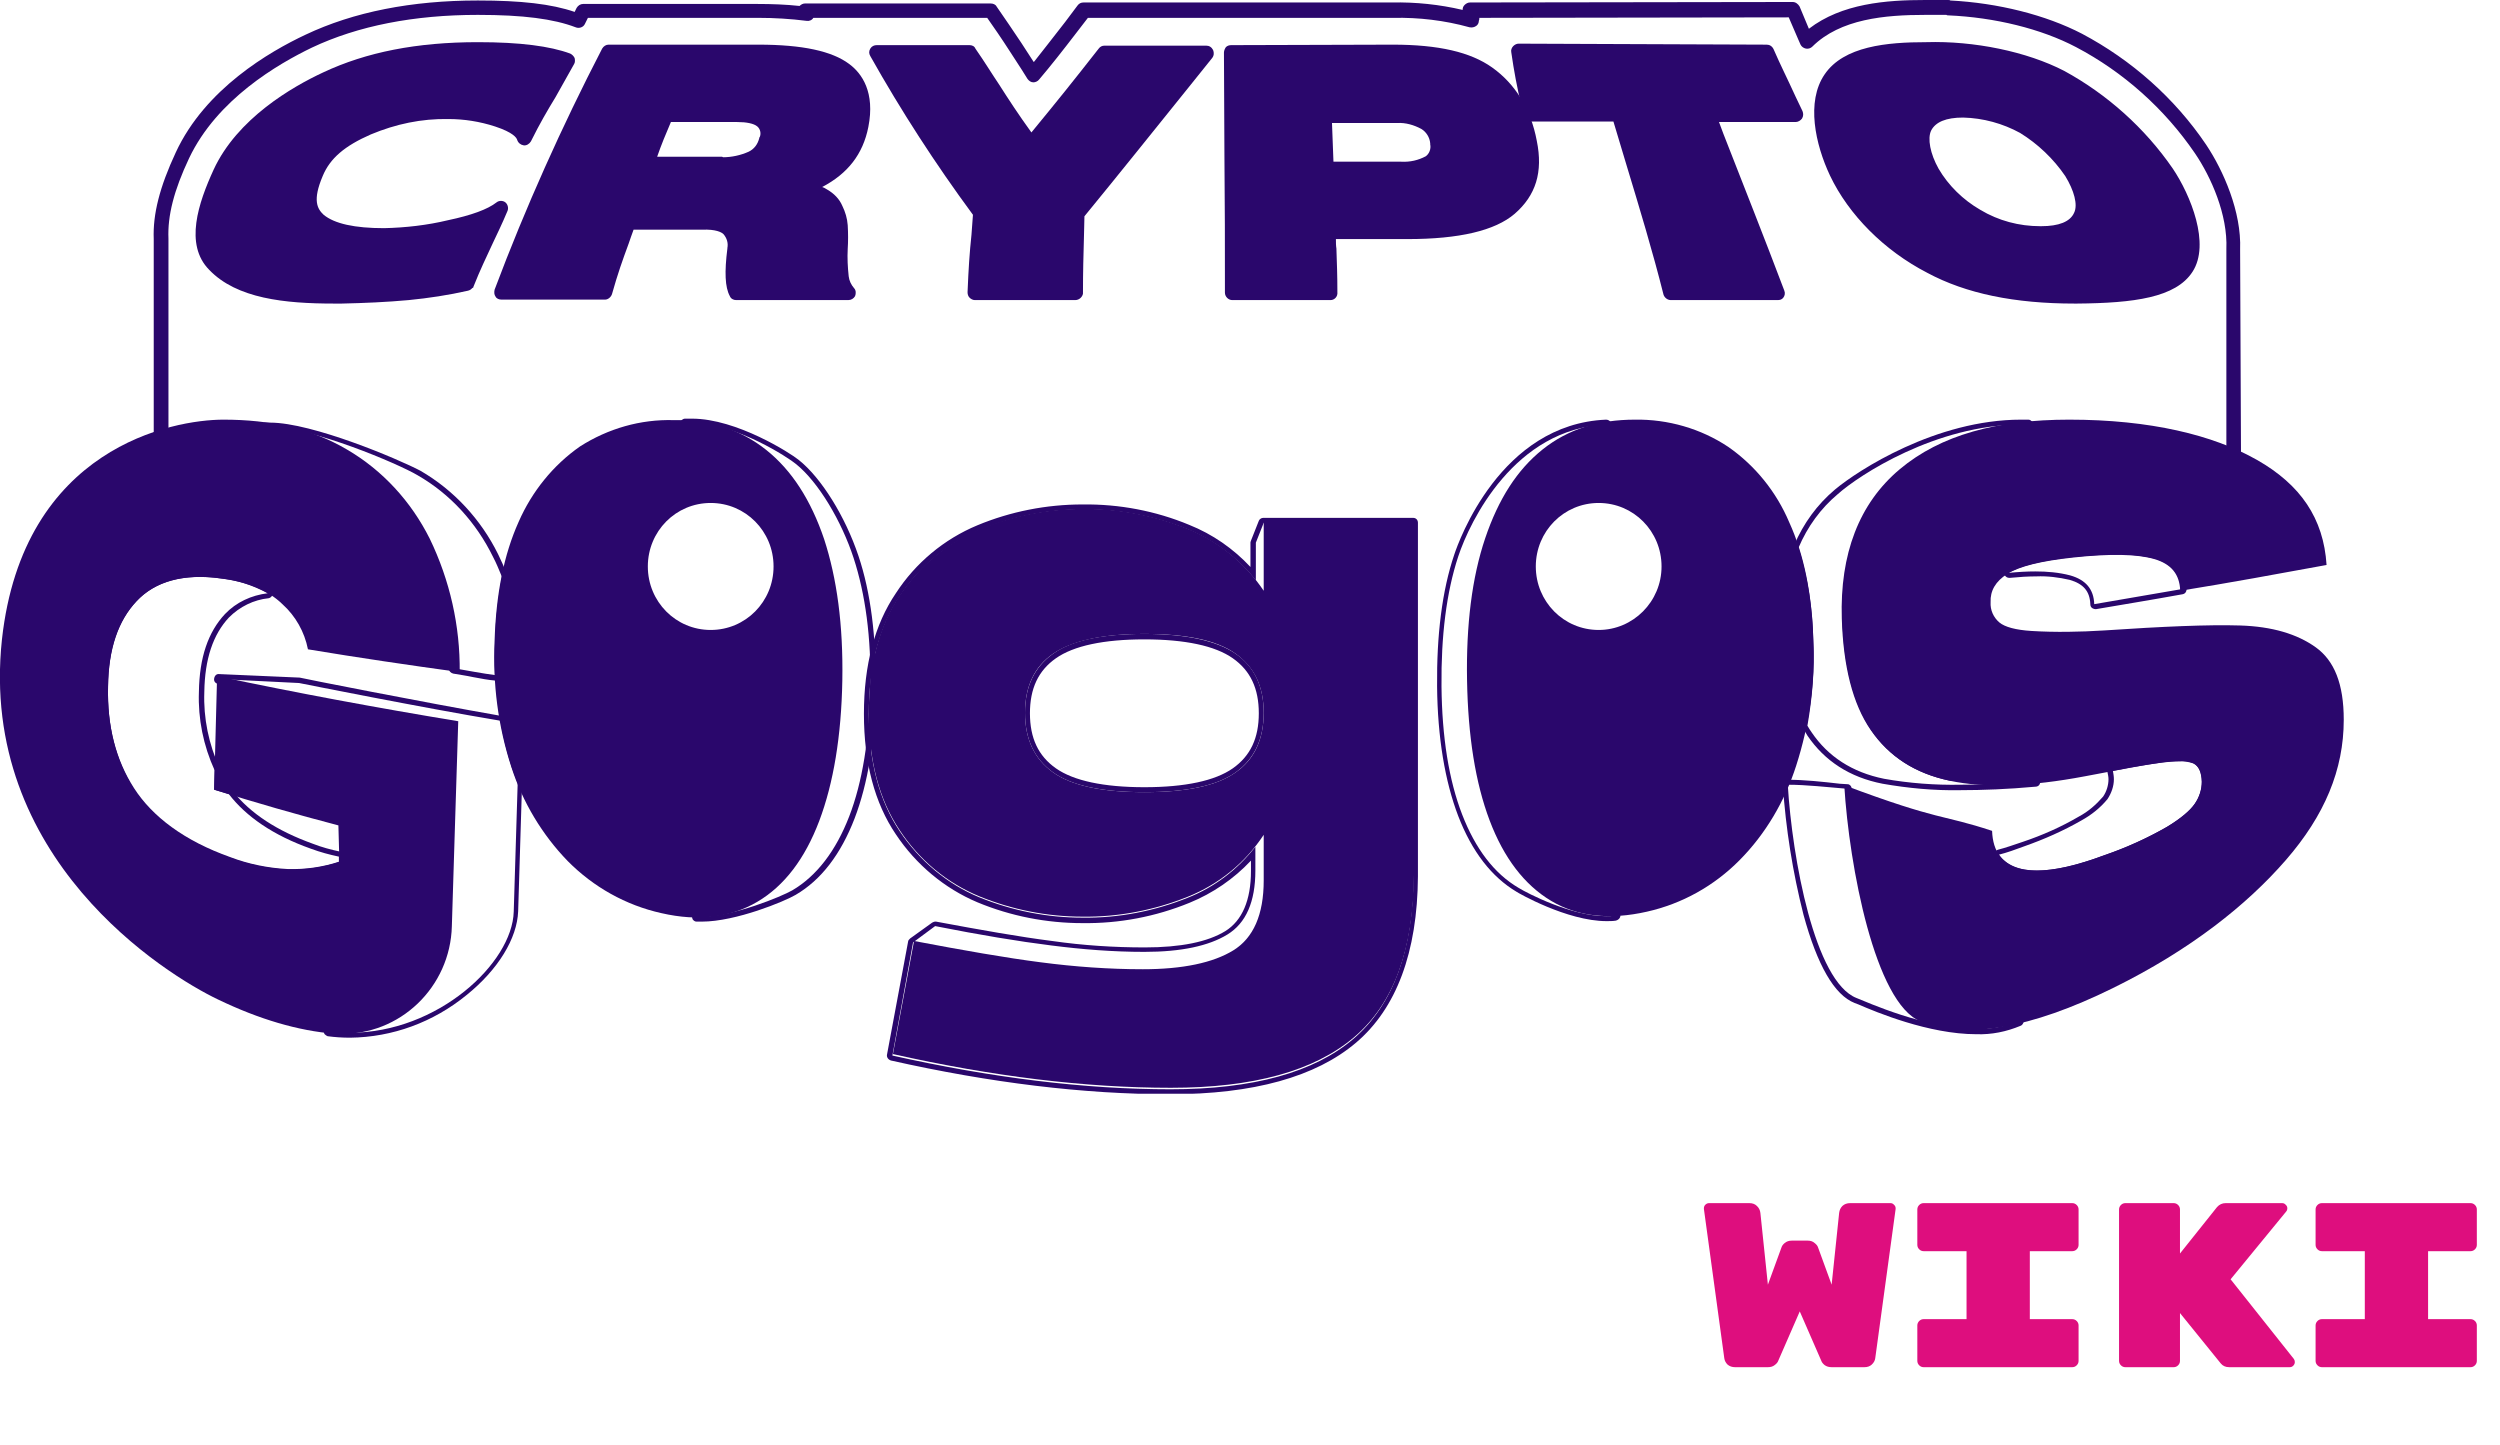 <svg width="128" height="74" viewBox="0 0 128 74" fill="none" xmlns="http://www.w3.org/2000/svg">
<g clip-path="url(#clip0)">
<path d="M114.744 24.356H113.99V12.749C114.065 10.997 113.21 9.067 112.381 7.848C110.821 5.562 108.709 3.683 106.295 2.413C104.51 1.473 102.121 0.889 99.757 0.787C99.732 0.787 99.681 0.787 99.656 0.762H98.575C96.513 0.762 94.225 0.965 92.791 2.387C92.716 2.463 92.59 2.514 92.464 2.489C92.339 2.463 92.238 2.387 92.188 2.286C92.163 2.21 92.112 2.133 92.087 2.057L91.584 0.889L75.742 0.914C75.742 0.965 75.742 1.016 75.717 1.067C75.717 1.168 75.666 1.27 75.591 1.321C75.49 1.397 75.365 1.422 75.239 1.397C73.956 1.041 72.649 0.889 71.341 0.914H71.291H55.7L55.172 1.6C54.392 2.616 53.814 3.352 53.21 4.063C53.135 4.165 53.009 4.216 52.909 4.216C52.783 4.216 52.682 4.14 52.607 4.038L52.305 3.556C51.903 2.946 51.526 2.337 51.073 1.676L50.545 0.914H41.643C41.568 1.041 41.417 1.092 41.291 1.067C40.486 0.965 39.656 0.914 38.827 0.914H30.101L29.95 1.219C29.874 1.397 29.648 1.473 29.472 1.397C28.34 0.965 26.781 0.762 24.468 0.762C21.199 0.762 18.332 1.321 15.968 2.438C14.233 3.276 11.115 5.079 9.681 8.102C8.902 9.752 8.575 11.048 8.625 12.216V23.416H7.871V12.241C7.821 10.971 8.173 9.575 9.003 7.797C10.511 4.546 13.806 2.641 15.641 1.778C18.106 0.61 21.073 0.025 24.468 0.025C26.681 0.025 28.24 0.203 29.422 0.61L29.522 0.406C29.598 0.279 29.723 0.203 29.849 0.203H38.801C39.505 0.203 40.235 0.229 40.939 0.305C41.014 0.229 41.115 0.178 41.215 0.178H50.721C50.847 0.178 50.972 0.229 51.023 0.33L51.651 1.244C52.104 1.905 52.506 2.514 52.909 3.149L52.934 3.175C53.412 2.565 53.914 1.93 54.543 1.117L55.172 0.279C55.247 0.178 55.348 0.127 55.474 0.127H71.266C72.473 0.102 73.705 0.229 74.887 0.508C74.887 0.406 74.912 0.33 74.987 0.254C75.063 0.178 75.163 0.127 75.264 0.127L91.785 0.102C91.936 0.102 92.062 0.203 92.138 0.33L92.615 1.473C94.3 0.178 96.563 0 98.575 0H99.732C99.782 0 99.832 0 99.858 0.025C102.297 0.152 104.736 0.762 106.597 1.727C109.137 3.073 111.35 5.029 112.959 7.416C113.839 8.737 114.769 10.844 114.694 12.775L114.744 24.356Z" fill="#2A076C"/>
<path d="M23.864 14.527C22.883 14.755 21.877 14.908 20.872 14.984C19.639 15.111 18.483 15.162 17.502 15.162C15.415 15.187 12.473 15.111 10.964 13.562C10.008 12.597 10.31 10.946 11.265 8.863C12.271 6.705 14.535 5.079 16.697 4.063C19.111 2.921 21.827 2.54 24.468 2.54C26.555 2.54 28.064 2.717 29.044 3.098C28.265 4.521 27.661 5.435 26.806 7.06C26.706 6.705 26.253 6.375 25.423 6.095C24.618 5.816 23.763 5.689 22.908 5.689C21.5 5.663 20.092 5.943 18.809 6.502C17.577 7.035 16.622 7.721 16.119 8.838C15.616 9.956 15.666 10.743 16.295 11.251C16.924 11.759 18.03 12.013 19.614 12.013C20.746 11.987 21.877 11.86 22.984 11.606C24.241 11.352 25.121 11.022 25.624 10.616C24.92 12.241 24.493 12.978 23.864 14.527Z" fill="#1E063B"/>
<path d="M17.099 15.543C14.585 15.543 12.12 15.289 10.712 13.816C9.43 12.521 10.159 10.387 10.938 8.686C12.146 6.07 14.962 4.444 16.546 3.708C18.759 2.667 21.349 2.159 24.467 2.159C26.63 2.159 28.164 2.362 29.195 2.743C29.296 2.794 29.371 2.87 29.421 2.971C29.446 3.073 29.446 3.2 29.396 3.276C29.044 3.911 28.742 4.444 28.441 4.978C28.038 5.638 27.636 6.324 27.183 7.238C27.108 7.365 26.957 7.467 26.806 7.441C26.655 7.416 26.529 7.314 26.479 7.162C26.454 7.06 26.278 6.781 25.348 6.476C24.568 6.222 23.763 6.095 22.959 6.095C21.576 6.07 20.268 6.349 18.985 6.883C17.653 7.467 16.898 8.102 16.521 9.016C15.993 10.26 16.244 10.692 16.571 10.997C17.125 11.454 18.156 11.682 19.664 11.682C20.771 11.657 21.877 11.53 22.933 11.276C24.14 11.022 24.97 10.717 25.423 10.362C25.549 10.26 25.75 10.26 25.876 10.362C26.001 10.463 26.052 10.667 25.976 10.819C25.7 11.479 25.448 11.987 25.222 12.47C24.895 13.181 24.593 13.79 24.241 14.679C24.241 14.705 24.216 14.73 24.216 14.755L24.191 14.73C24.14 14.806 24.065 14.857 23.965 14.883C22.959 15.111 21.953 15.264 20.922 15.365C19.815 15.467 18.659 15.517 17.502 15.543C17.376 15.543 17.225 15.543 17.099 15.543ZM24.467 2.921C21.45 2.921 18.96 3.403 16.873 4.419C15.389 5.105 12.724 6.629 11.617 9.016C10.612 11.175 10.511 12.546 11.24 13.283C12.724 14.806 15.968 14.781 17.502 14.781C18.633 14.781 19.74 14.705 20.846 14.603C21.777 14.527 22.682 14.4 23.587 14.197C23.914 13.359 24.216 12.749 24.518 12.114C24.618 11.911 24.719 11.708 24.82 11.505C24.342 11.682 23.763 11.86 23.059 12.013C21.928 12.267 20.771 12.394 19.614 12.419C17.904 12.419 16.747 12.14 16.043 11.581C15.062 10.768 15.415 9.549 15.767 8.736C16.244 7.644 17.125 6.857 18.633 6.197C19.991 5.613 21.425 5.333 22.883 5.359C23.763 5.359 24.669 5.511 25.498 5.79C26.026 5.968 26.429 6.171 26.706 6.4C27.058 5.74 27.384 5.181 27.711 4.648C27.963 4.216 28.189 3.809 28.441 3.378C27.586 3.048 26.253 2.921 24.467 2.921Z" fill="#2A076C"/>
<path d="M43.076 14.171C43.127 14.476 43.252 14.73 43.428 14.984H37.695C37.494 14.578 37.469 13.841 37.62 12.775C37.695 12.394 37.594 12.013 37.343 11.733C37.091 11.505 36.639 11.378 35.985 11.378H32.188C31.66 12.851 31.383 13.537 30.981 14.984H25.675C27.259 10.768 29.095 6.654 31.157 2.667H38.827C40.964 2.667 42.422 2.946 43.252 3.581C44.082 4.216 44.334 5.156 44.082 6.4C43.78 7.924 42.875 8.94 41.065 9.549C41.065 9.575 41.065 9.6 41.039 9.625C41.417 9.676 41.794 9.803 42.146 9.981C42.422 10.133 42.624 10.362 42.749 10.641C42.875 10.921 42.951 11.2 42.976 11.505C43.001 11.886 43.001 12.292 42.976 12.698C43.001 13.206 43.001 13.689 43.076 14.171ZM36.941 8.432C37.469 8.457 37.997 8.356 38.474 8.127C38.852 7.949 39.128 7.594 39.254 7.187C39.38 6.857 39.304 6.451 39.028 6.222C38.751 5.994 38.324 5.892 37.745 5.892H34.099C33.722 6.73 33.395 7.568 33.118 8.432H36.941Z" fill="#1E063B"/>
<path d="M43.428 15.365H37.695C37.544 15.365 37.418 15.289 37.368 15.162C37.117 14.705 37.091 13.918 37.242 12.724V12.698C37.292 12.444 37.217 12.191 37.041 11.987C36.94 11.886 36.639 11.733 35.96 11.759H32.439C32.339 12.013 32.263 12.267 32.188 12.47C31.861 13.359 31.634 13.994 31.333 15.06C31.282 15.213 31.131 15.34 30.981 15.34H25.675C25.549 15.34 25.423 15.289 25.373 15.187C25.297 15.086 25.297 14.959 25.323 14.832C26.907 10.616 28.768 6.476 30.83 2.489C30.905 2.362 31.031 2.286 31.157 2.286H38.826C41.09 2.286 42.598 2.616 43.479 3.276C44.132 3.759 44.811 4.724 44.459 6.502C44.183 7.898 43.403 8.889 42.096 9.575C42.171 9.6 42.272 9.651 42.347 9.702C42.699 9.905 42.976 10.184 43.127 10.54C43.277 10.845 43.378 11.175 43.403 11.53C43.428 11.937 43.428 12.368 43.403 12.749C43.378 13.206 43.403 13.689 43.453 14.146C43.479 14.375 43.579 14.578 43.73 14.756C43.831 14.857 43.831 15.035 43.78 15.162C43.705 15.289 43.579 15.365 43.428 15.365ZM37.971 14.603H42.8C42.749 14.476 42.724 14.375 42.699 14.248C42.624 13.74 42.624 13.232 42.649 12.724C42.674 12.343 42.674 11.962 42.649 11.581C42.624 11.352 42.573 11.098 42.447 10.87C42.347 10.641 42.196 10.489 41.995 10.362C41.693 10.21 41.366 10.108 41.014 10.057C40.889 10.032 40.788 9.981 40.738 9.854C40.687 9.752 40.687 9.651 40.712 9.549C40.738 9.397 40.838 9.27 40.964 9.219C42.598 8.66 43.428 7.771 43.73 6.349C43.956 5.232 43.73 4.419 43.051 3.911C42.322 3.352 40.914 3.073 38.852 3.073H31.408C29.472 6.806 27.737 10.692 26.228 14.629H30.704C30.981 13.689 31.207 13.054 31.484 12.241C31.584 11.962 31.71 11.632 31.836 11.276C31.886 11.124 32.037 11.022 32.188 11.022H35.985H36.01C36.764 11.022 37.267 11.175 37.594 11.479C37.946 11.86 38.097 12.368 37.997 12.876C37.871 13.79 37.896 14.324 37.971 14.603ZM37.066 8.813C37.016 8.813 36.966 8.813 36.915 8.813H36.89H33.118C32.992 8.813 32.892 8.762 32.816 8.66C32.741 8.559 32.716 8.432 32.766 8.33C33.043 7.441 33.37 6.578 33.772 5.74C33.822 5.613 33.973 5.511 34.124 5.511H37.77C38.449 5.511 38.952 5.638 39.279 5.918C39.681 6.273 39.807 6.806 39.631 7.289C39.48 7.797 39.153 8.229 38.675 8.457C38.148 8.686 37.619 8.813 37.066 8.813ZM37.016 8.051C37.468 8.051 37.921 7.949 38.324 7.771C38.6 7.644 38.801 7.391 38.877 7.06C38.877 7.035 38.877 7.035 38.902 7.01C38.977 6.832 38.927 6.603 38.776 6.476C38.6 6.324 38.223 6.248 37.745 6.248H34.35C34.099 6.832 33.847 7.441 33.646 8.025H36.966C36.991 8.025 37.016 8.051 37.016 8.051Z" fill="#2A076C"/>
<path d="M52.833 7.34C54.367 5.46 55.146 4.521 56.554 2.692C58.591 2.692 59.648 2.692 61.76 2.692C59.547 5.435 57.359 8.178 55.121 10.895C55.071 12.546 55.046 13.359 55.021 14.984H49.891C49.966 13.359 50.041 12.546 50.167 10.895C48.231 8.279 46.446 5.537 44.861 2.692H49.614C50.821 4.47 51.349 5.46 52.732 7.34H52.833Z" fill="#1E063B"/>
<path d="M55.046 15.365H49.916C49.815 15.365 49.715 15.314 49.639 15.238C49.564 15.162 49.539 15.06 49.539 14.959C49.589 13.74 49.639 12.978 49.74 12.013C49.765 11.708 49.79 11.378 49.815 10.997C47.904 8.406 46.144 5.689 44.559 2.87C44.484 2.743 44.484 2.616 44.559 2.489C44.635 2.362 44.761 2.311 44.886 2.311H49.639C49.765 2.311 49.891 2.362 49.941 2.489C50.419 3.175 50.771 3.759 51.148 4.318C51.651 5.105 52.129 5.841 52.808 6.781C54.166 5.13 54.92 4.191 56.253 2.489C56.328 2.387 56.429 2.337 56.554 2.337H61.76C61.911 2.337 62.036 2.413 62.112 2.565C62.162 2.692 62.162 2.844 62.062 2.971L60.88 4.444C59.119 6.629 57.334 8.864 55.523 11.073C55.523 11.454 55.498 11.81 55.498 12.14C55.473 13.105 55.448 13.841 55.448 15.035C55.423 15.187 55.272 15.365 55.046 15.365ZM50.318 14.603H54.669C54.669 13.613 54.694 12.927 54.719 12.063C54.719 11.708 54.744 11.327 54.744 10.87C54.744 10.794 54.769 10.692 54.844 10.641C56.68 8.432 58.516 6.146 60.276 3.937L60.955 3.073H56.73C55.373 4.8 54.618 5.74 53.109 7.568C53.034 7.67 52.908 7.721 52.808 7.695H52.732C52.632 7.695 52.506 7.644 52.456 7.543C51.601 6.4 51.072 5.562 50.519 4.698C50.192 4.191 49.865 3.683 49.438 3.073H45.54C47.049 5.689 48.709 8.254 50.519 10.667C50.57 10.743 50.595 10.845 50.595 10.921C50.57 11.352 50.544 11.733 50.494 12.089C50.419 12.927 50.368 13.613 50.318 14.603Z" fill="#2A076C"/>
<path d="M68.122 14.984H63.093C63.093 10.895 63.068 6.806 63.042 2.692L71.316 2.667C73.554 2.667 75.113 2.997 76.194 3.759C77.275 4.521 78.03 5.74 78.332 7.289C78.633 8.838 78.256 9.854 77.326 10.667C76.395 11.479 74.61 11.886 72.07 11.886H68.047C68.097 13.156 68.122 13.816 68.122 14.984ZM67.896 8.66H71.743C72.246 8.686 72.749 8.584 73.177 8.33C73.504 8.102 73.68 7.695 73.604 7.314C73.554 6.883 73.328 6.502 72.975 6.273C72.548 6.019 72.045 5.892 71.517 5.918H67.795C67.846 7.035 67.871 7.594 67.896 8.66Z" fill="#1E063B"/>
<path d="M68.122 15.365H63.093C62.892 15.365 62.716 15.187 62.716 14.984C62.716 12.673 62.716 10.362 62.691 8.025C62.691 6.248 62.666 4.47 62.666 2.692C62.666 2.591 62.716 2.489 62.766 2.413C62.842 2.337 62.942 2.311 63.043 2.311L71.316 2.286C73.655 2.286 75.289 2.667 76.396 3.454C77.578 4.292 78.382 5.587 78.684 7.213C79.011 8.813 78.634 10.006 77.552 10.946C76.546 11.81 74.711 12.241 72.07 12.241H72.045H68.399C68.399 12.419 68.399 12.572 68.424 12.724C68.449 13.486 68.474 14.07 68.474 14.959C68.5 15.187 68.323 15.365 68.122 15.365ZM63.47 14.603H67.745C67.745 13.943 67.72 13.41 67.695 12.775C67.695 12.521 67.67 12.216 67.67 11.911C67.67 11.81 67.695 11.708 67.77 11.632C67.846 11.556 67.946 11.505 68.047 11.505H72.07H72.096C74.51 11.505 76.245 11.124 77.075 10.387C77.955 9.625 78.231 8.711 77.955 7.391C77.678 5.968 76.974 4.825 75.968 4.114C74.987 3.403 73.504 3.098 71.316 3.098H63.445C63.445 4.749 63.445 6.4 63.47 8.051C63.47 10.21 63.47 12.419 63.47 14.603ZM71.919 9.041C71.869 9.041 71.794 9.041 71.743 9.041H67.921C67.72 9.041 67.544 8.864 67.544 8.66C67.519 7.67 67.494 7.111 67.469 6.121V5.918C67.469 5.816 67.494 5.714 67.569 5.638C67.645 5.562 67.745 5.511 67.846 5.511H71.567C72.121 5.486 72.699 5.613 73.202 5.918C73.68 6.197 73.982 6.705 74.032 7.238C74.132 7.771 73.906 8.33 73.454 8.635C72.925 8.914 72.422 9.041 71.919 9.041ZM68.273 8.279H71.743C72.196 8.305 72.624 8.203 73.001 8C73.177 7.873 73.278 7.619 73.227 7.391C73.227 7.365 73.227 7.365 73.227 7.34C73.202 7.035 73.026 6.756 72.775 6.603C72.397 6.4 71.97 6.273 71.542 6.298H68.198C68.223 7.06 68.248 7.543 68.273 8.279Z" fill="#2A076C"/>
<path d="M90.453 2.667C90.905 3.683 91.283 4.445 91.962 5.867H87.46C88.667 8.914 89.874 11.962 91.006 15.01H85.549C84.77 11.937 83.789 8.914 82.884 5.867H78.357C78.055 4.521 77.904 3.81 77.728 2.667H90.453Z" fill="#1E063B"/>
<path d="M91.006 15.365H85.549C85.373 15.365 85.222 15.238 85.172 15.086C84.618 12.876 83.939 10.641 83.286 8.483C83.059 7.721 82.833 6.984 82.607 6.222H78.382C78.206 6.222 78.055 6.095 78.005 5.918L77.904 5.46C77.653 4.368 77.527 3.708 77.376 2.667C77.351 2.565 77.401 2.438 77.477 2.362C77.552 2.286 77.653 2.235 77.753 2.235L90.453 2.286C90.603 2.286 90.729 2.362 90.805 2.514C91.157 3.327 91.484 3.962 91.936 4.952L92.288 5.689C92.338 5.816 92.338 5.943 92.263 6.07C92.188 6.171 92.062 6.248 91.936 6.248H88.013L88.24 6.857C89.271 9.498 90.352 12.216 91.358 14.883C91.408 15.01 91.383 15.137 91.307 15.238C91.232 15.34 91.131 15.365 91.006 15.365ZM85.851 14.603H90.453C89.522 12.114 88.516 9.575 87.561 7.111L87.108 5.994C87.058 5.867 87.083 5.74 87.158 5.638C87.234 5.537 87.334 5.46 87.46 5.46H91.358L91.257 5.257C90.83 4.368 90.528 3.759 90.201 3.022H78.206C78.332 3.784 78.457 4.394 78.659 5.308L78.684 5.46H82.883C83.059 5.46 83.185 5.562 83.235 5.74C83.487 6.578 83.738 7.416 83.99 8.254C84.644 10.337 85.297 12.47 85.851 14.603Z" fill="#2A076C"/>
<path d="M98.6 2.54C100.813 2.463 103.529 2.946 105.49 3.987C107.678 5.13 109.539 6.806 110.947 8.863C111.903 10.26 112.707 12.571 111.953 13.714C111.199 14.857 109.187 15.136 106.371 15.162C103.806 15.162 101.165 14.857 98.852 13.638C96.84 12.597 95.004 10.895 94.023 8.838C93.219 7.136 92.942 5.181 93.697 4.038C94.451 2.895 96.136 2.54 98.6 2.54ZM104.434 12.013C105.541 12.013 106.245 11.708 106.521 11.098C106.798 10.489 106.521 9.6 106.044 8.838C105.415 7.898 104.56 7.111 103.604 6.527C102.674 5.968 101.618 5.663 100.511 5.638C99.455 5.638 98.801 5.943 98.525 6.527C98.248 7.111 98.475 8.051 98.902 8.838C99.455 9.778 100.26 10.565 101.19 11.098C102.196 11.682 103.328 11.987 104.434 12.013Z" fill="#1E063B"/>
<path d="M106.22 15.543C103.152 15.543 100.662 15.035 98.676 13.968C96.463 12.825 94.652 10.997 93.697 8.991C92.942 7.391 92.464 5.206 93.42 3.81C94.401 2.362 96.614 2.159 98.625 2.159C101.065 2.083 103.78 2.641 105.692 3.632C107.879 4.825 109.816 6.552 111.249 8.635C112.154 9.981 113.185 12.495 112.255 13.918C111.4 15.238 109.262 15.518 106.345 15.543C106.295 15.543 106.245 15.543 106.22 15.543ZM98.575 2.921C95.985 2.921 94.627 3.327 93.998 4.241C93.37 5.181 93.495 6.908 94.35 8.66C95.231 10.514 96.941 12.216 99.002 13.283C100.889 14.273 103.252 14.756 106.22 14.756C106.27 14.756 106.32 14.756 106.345 14.756C108.659 14.756 110.897 14.578 111.626 13.486C112.23 12.546 111.576 10.463 110.62 9.041C109.262 7.06 107.427 5.41 105.314 4.292C103.529 3.403 100.914 2.844 98.575 2.921C98.6 2.921 98.6 2.921 98.575 2.921ZM104.434 12.394C104.409 12.394 104.409 12.394 104.384 12.394C103.202 12.368 102.045 12.038 101.014 11.454C100.008 10.895 99.178 10.057 98.6 9.067C98.374 8.66 97.745 7.34 98.198 6.4C98.55 5.664 99.329 5.308 100.511 5.308C101.668 5.308 102.8 5.638 103.78 6.248C104.786 6.857 105.666 7.695 106.345 8.686C106.974 9.676 107.15 10.641 106.848 11.302C106.521 12.013 105.717 12.394 104.434 12.394ZM100.511 6.019C99.631 6.019 99.103 6.248 98.877 6.679C98.676 7.086 98.826 7.873 99.254 8.635C99.757 9.498 100.511 10.235 101.391 10.743C102.322 11.302 103.378 11.581 104.459 11.581C104.484 11.581 104.484 11.581 104.51 11.581C105.415 11.581 105.993 11.352 106.194 10.895C106.396 10.489 106.194 9.752 105.742 9.016C105.138 8.127 104.334 7.365 103.428 6.806C102.548 6.324 101.542 6.044 100.511 6.019Z" fill="#2A076C"/>
<path d="M23.864 14.527C22.883 14.755 21.877 14.908 20.872 14.984C19.639 15.111 18.483 15.162 17.502 15.162C15.415 15.187 12.473 15.111 10.964 13.562C10.008 12.597 10.31 10.946 11.265 8.863C12.271 6.705 14.535 5.079 16.697 4.063C19.111 2.921 21.827 2.54 24.468 2.54C26.555 2.54 28.064 2.717 29.044 3.098C28.265 4.521 27.661 5.435 26.806 7.06C26.706 6.705 26.253 6.375 25.423 6.095C24.618 5.816 23.763 5.689 22.908 5.689C21.5 5.663 20.092 5.943 18.809 6.502C17.577 7.035 16.622 7.721 16.119 8.838C15.616 9.956 15.666 10.743 16.295 11.251C16.924 11.759 18.03 12.013 19.614 12.013C20.746 11.987 21.877 11.86 22.984 11.606C24.241 11.352 25.121 11.022 25.624 10.616C24.92 12.241 24.493 12.978 23.864 14.527Z" fill="#2A076C"/>
<path d="M43.076 14.171C43.126 14.476 43.252 14.73 43.428 14.984H37.694C37.493 14.578 37.468 13.841 37.619 12.775C37.694 12.394 37.594 12.013 37.342 11.733C37.091 11.505 36.638 11.378 35.984 11.378H32.187C31.659 12.851 31.383 13.537 30.98 14.984H25.674C27.259 10.768 29.094 6.654 31.156 2.667H38.826C40.964 2.667 42.422 2.946 43.252 3.581C44.082 4.216 44.333 5.156 44.082 6.4C43.78 7.924 42.875 8.94 41.064 9.549C41.064 9.575 41.064 9.6 41.039 9.625C41.416 9.676 41.793 9.803 42.145 9.981C42.422 10.133 42.623 10.362 42.749 10.641C42.875 10.921 42.95 11.2 42.975 11.505C43 11.886 43 12.292 42.975 12.698C43 13.206 43 13.689 43.076 14.171ZM36.94 8.432C37.468 8.457 37.996 8.356 38.474 8.127C38.851 7.949 39.128 7.594 39.254 7.187C39.379 6.857 39.304 6.451 39.027 6.222C38.751 5.994 38.323 5.892 37.745 5.892H34.099C33.721 6.73 33.394 7.568 33.118 8.432H36.94Z" fill="#2A076C"/>
<path d="M52.833 7.34C54.367 5.46 55.146 4.521 56.554 2.692C58.591 2.692 59.648 2.692 61.76 2.692C59.547 5.435 57.359 8.178 55.121 10.895C55.071 12.546 55.046 13.359 55.021 14.984H49.891C49.966 13.359 50.041 12.546 50.167 10.895C48.231 8.279 46.446 5.536 44.861 2.692H49.614C50.821 4.47 51.349 5.46 52.732 7.34H52.833Z" fill="#2A076C"/>
<path d="M68.123 14.984H63.093C63.093 10.895 63.068 6.806 63.043 2.692L71.316 2.667C73.554 2.667 75.113 2.997 76.195 3.759C77.276 4.521 78.03 5.74 78.332 7.289C78.634 8.838 78.257 9.854 77.326 10.667C76.396 11.479 74.61 11.886 72.071 11.886H68.047C68.097 13.155 68.123 13.816 68.123 14.984ZM67.896 8.66H71.744C72.247 8.686 72.75 8.584 73.177 8.33C73.504 8.102 73.68 7.695 73.605 7.314C73.554 6.883 73.328 6.502 72.976 6.273C72.548 6.019 72.046 5.892 71.517 5.917H67.796C67.846 7.035 67.871 7.594 67.896 8.66Z" fill="#2A076C"/>
<path d="M90.452 2.667C90.905 3.683 91.282 4.444 91.961 5.867H87.46C88.667 8.914 89.874 11.962 91.005 15.009H85.549C84.769 11.937 83.788 8.914 82.883 5.867H78.357C78.055 4.521 77.904 3.809 77.728 2.667H90.452Z" fill="#2A076C"/>
<path d="M98.6 2.54C100.813 2.463 103.529 2.946 105.49 3.987C107.678 5.13 109.539 6.806 110.947 8.863C111.903 10.26 112.707 12.571 111.953 13.714C111.199 14.857 109.187 15.136 106.371 15.162C103.806 15.162 101.165 14.857 98.852 13.638C96.84 12.597 95.004 10.895 94.023 8.838C93.219 7.136 92.942 5.181 93.697 4.038C94.451 2.895 96.136 2.54 98.6 2.54ZM104.434 12.013C105.541 12.013 106.245 11.708 106.521 11.098C106.798 10.489 106.521 9.6 106.044 8.838C105.415 7.898 104.56 7.111 103.604 6.527C102.674 5.968 101.618 5.663 100.511 5.638C99.455 5.638 98.801 5.943 98.525 6.527C98.248 7.111 98.475 8.051 98.902 8.838C99.455 9.778 100.26 10.565 101.19 11.098C102.196 11.682 103.328 11.987 104.434 12.013Z" fill="#2A076C"/>
<path d="M55.423 26.082C57.259 26.057 59.095 26.413 60.805 27.098C62.163 27.657 63.37 28.546 64.3 29.714V27.784L64.702 26.768H72.372V44.876C72.347 48.686 71.316 51.454 69.304 53.181C67.292 54.908 64.149 55.771 59.925 55.771C55.549 55.771 50.796 55.187 45.691 54.044L46.748 48.254L47.879 47.416C50.193 47.873 52.179 48.203 53.814 48.406C55.398 48.609 56.982 48.736 58.592 48.736C60.478 48.736 61.886 48.432 62.842 47.848C63.797 47.264 64.275 46.171 64.275 44.571V43.352C63.37 44.521 62.163 45.435 60.805 45.968C59.095 46.654 57.259 47.01 55.423 46.984C53.613 46.984 51.827 46.629 50.142 45.943C48.483 45.257 47.075 44.063 46.069 42.565C45.013 40.99 44.484 38.984 44.484 36.546C44.484 34.108 45.013 32.102 46.069 30.527C47.075 29.003 48.483 27.835 50.142 27.149C51.827 26.438 53.613 26.082 55.423 26.082ZM58.592 40.559C60.754 40.559 62.313 40.228 63.269 39.543C64.225 38.857 64.702 37.841 64.702 36.495C64.702 35.149 64.225 34.133 63.269 33.473C62.313 32.813 60.754 32.457 58.592 32.457C56.429 32.457 54.87 32.787 53.914 33.473C52.959 34.159 52.481 35.149 52.481 36.495C52.481 37.841 52.959 38.857 53.914 39.543C54.87 40.228 56.429 40.559 58.592 40.559ZM55.423 25.828C53.587 25.828 51.752 26.184 50.042 26.895C48.332 27.606 46.873 28.825 45.867 30.375C44.786 31.975 44.233 34.032 44.233 36.546C44.233 39.06 44.786 41.117 45.867 42.717C46.898 44.267 48.357 45.486 50.042 46.197C51.752 46.908 53.587 47.264 55.423 47.264C57.309 47.289 59.17 46.933 60.905 46.222C62.087 45.74 63.168 45.003 64.049 44.063V44.597C64.049 46.095 63.596 47.136 62.741 47.67C61.836 48.228 60.453 48.508 58.617 48.508C57.033 48.508 55.448 48.406 53.864 48.178C52.255 47.975 50.243 47.619 47.929 47.187H47.879C47.829 47.187 47.779 47.213 47.728 47.238L46.597 48.051C46.546 48.102 46.496 48.152 46.496 48.203L45.415 53.994C45.39 54.121 45.465 54.248 45.616 54.298C50.696 55.441 55.499 56.025 59.899 56.025C64.174 56.025 67.368 55.136 69.43 53.384C71.492 51.632 72.573 48.762 72.598 44.876V26.768C72.598 26.616 72.498 26.514 72.347 26.514H64.677C64.577 26.514 64.476 26.59 64.451 26.667L64.049 27.683C64.049 27.708 64.023 27.733 64.023 27.784V29.029C63.143 28.089 62.087 27.352 60.88 26.87C59.17 26.159 57.309 25.803 55.423 25.828ZM58.592 40.305C56.505 40.305 54.971 39.975 54.065 39.34C53.16 38.705 52.733 37.79 52.733 36.521C52.733 35.251 53.16 34.337 54.065 33.702C54.971 33.067 56.505 32.736 58.592 32.736C60.679 32.736 62.213 33.067 63.118 33.702C64.023 34.337 64.451 35.251 64.451 36.521C64.451 37.79 64.023 38.705 63.118 39.34C62.213 39.975 60.679 40.305 58.592 40.305Z" fill="#2A076C"/>
<path d="M91.534 40.178C92.489 40.178 93.571 40.305 94.526 40.381C94.752 44.191 101.743 50.311 103.327 52.267C102.649 52.572 101.919 52.698 101.19 52.673C98.575 52.673 95.582 51.302 95.054 51.098C92.917 50.26 91.76 43.962 91.534 40.178ZM91.534 39.924C91.383 39.924 91.282 40.025 91.282 40.178C91.282 40.178 91.282 40.178 91.282 40.203C91.433 42.438 91.785 44.648 92.338 46.832C93.043 49.422 93.923 50.946 94.954 51.352L95.155 51.429C96.035 51.81 98.751 52.952 101.19 52.952C101.97 52.978 102.724 52.825 103.453 52.521C103.529 52.495 103.579 52.419 103.604 52.343C103.629 52.267 103.604 52.191 103.554 52.114C103.177 51.657 102.523 50.971 101.693 50.133C99.178 47.543 94.954 43.2 94.803 40.381C94.803 40.254 94.702 40.152 94.602 40.152L94.199 40.127C93.319 40.025 92.389 39.924 91.534 39.924Z" fill="#2A076C"/>
<path d="M103.478 21.74H103.856C103.529 21.943 98.072 23.771 97.795 24.025C95.507 25.879 94.225 28.698 94.325 31.67C94.4 34.108 94.903 36.038 95.809 37.384C96.714 38.73 98.072 39.619 99.857 39.975C99.933 40 104.132 39.975 104.208 40C102.699 40.127 101.442 40.178 100.385 40.178C99.078 40.203 97.745 40.102 96.463 39.873C94.828 39.543 93.596 38.73 92.766 37.511C92.691 37.41 92.615 37.282 92.54 37.156C92.791 35.708 92.917 34.26 92.841 32.813C92.816 31.187 92.565 29.587 92.087 28.038C92.54 26.971 93.219 26.032 94.099 25.295C95.18 24.33 99.128 21.74 103.478 21.74ZM103.478 21.486C99.128 21.486 95.13 24.076 93.948 25.067C93.043 25.829 92.338 26.794 91.861 27.911C91.835 27.962 91.835 28.038 91.861 28.089C92.313 29.613 92.565 31.187 92.59 32.787C92.64 34.235 92.54 35.682 92.288 37.105C92.288 37.156 92.288 37.232 92.313 37.282C92.389 37.41 92.464 37.536 92.54 37.663C93.42 38.959 94.702 39.797 96.387 40.127C97.695 40.356 99.028 40.483 100.36 40.457C101.517 40.457 102.825 40.406 104.208 40.279C104.359 40.279 104.459 40.178 104.459 40.025C104.459 39.873 104.359 39.771 104.208 39.771C104.157 39.771 104.057 39.771 102.07 39.746C101.14 39.746 100.008 39.746 99.857 39.746C98.172 39.391 96.865 38.552 95.985 37.257C95.105 35.962 94.627 34.083 94.551 31.67C94.451 28.8 95.708 26.032 97.921 24.229C98.122 24.102 99.983 23.441 101.341 22.959C103.051 22.349 103.805 22.07 103.981 21.968C104.107 21.892 104.132 21.74 104.057 21.613C104.007 21.537 103.931 21.486 103.856 21.486H103.478V21.486Z" fill="#2A076C"/>
<path d="M10.235 29.537C10.587 29.537 10.939 29.562 11.265 29.613C12.12 29.689 12.95 29.968 13.705 30.375C12.875 30.476 12.095 30.832 11.517 31.441C10.662 32.356 10.209 33.651 10.184 35.429C10.134 36.8 10.411 38.172 10.989 39.441C10.989 39.772 10.964 40.102 10.964 40.432L11.718 40.66C12.598 41.803 13.981 42.768 15.918 43.454C16.395 43.632 16.873 43.759 17.351 43.86C17.351 43.937 17.351 44.038 17.351 44.14C16.572 44.394 15.742 44.521 14.912 44.521H14.711C13.705 44.47 12.724 44.267 11.768 43.911C9.38 43.073 7.745 41.829 6.84 40.381C5.934 38.933 5.482 37.181 5.532 35.149C5.557 33.219 6.06 31.771 6.991 30.781C7.745 29.968 8.851 29.537 10.235 29.537ZM10.26 29.283C8.801 29.283 7.644 29.714 6.815 30.578C5.834 31.619 5.331 33.117 5.281 35.124C5.23 37.206 5.683 38.959 6.639 40.483C7.644 42.057 9.329 43.276 11.718 44.14C12.699 44.495 13.705 44.724 14.736 44.775H14.937C15.792 44.775 16.647 44.648 17.452 44.368C17.552 44.343 17.628 44.241 17.628 44.114V43.835C17.628 43.708 17.552 43.606 17.427 43.606C16.949 43.505 16.471 43.378 16.018 43.2C14.183 42.54 12.825 41.651 11.919 40.508C11.894 40.457 11.844 40.432 11.794 40.406L11.467 40.305L11.24 40.229L11.265 39.441C11.265 39.391 11.265 39.365 11.24 39.314C10.687 38.095 10.411 36.775 10.461 35.429C10.486 33.727 10.914 32.483 11.718 31.619C12.271 31.06 13.001 30.705 13.755 30.629C13.881 30.603 13.981 30.476 13.956 30.349C13.956 30.273 13.906 30.197 13.831 30.172C13.051 29.74 12.196 29.46 11.291 29.384C10.964 29.333 10.612 29.308 10.26 29.283Z" fill="#2A076C"/>
<path d="M13.831 21.867C15.968 21.867 20.394 23.746 21.375 24.33C23.059 25.295 24.392 26.768 25.247 28.521C25.423 28.851 25.549 29.181 25.7 29.537C25.499 30.628 25.373 31.721 25.348 32.813C25.323 33.422 25.323 34.006 25.348 34.565C24.744 34.489 23.814 34.311 23.21 34.209C23.21 31.873 22.707 29.562 21.676 27.454C20.696 25.524 15.666 23.009 13.554 21.841C13.629 21.892 13.73 21.892 13.831 21.867ZM13.831 21.638C13.73 21.638 13.629 21.638 13.529 21.638C13.403 21.663 13.303 21.79 13.328 21.943C13.353 22.019 13.378 22.07 13.453 22.121L14.208 22.527C16.446 23.721 20.645 25.981 21.475 27.606C22.481 29.663 22.984 31.949 22.984 34.235C22.984 34.362 23.084 34.464 23.21 34.489C23.487 34.54 23.864 34.59 24.216 34.667C24.619 34.743 25.021 34.819 25.348 34.844H25.373C25.448 34.844 25.499 34.819 25.549 34.768C25.599 34.717 25.624 34.641 25.624 34.565C25.599 34.006 25.599 33.422 25.624 32.813C25.649 31.721 25.775 30.628 25.976 29.562C25.976 29.511 25.976 29.46 25.951 29.41C25.8 29.003 25.649 28.673 25.499 28.368C24.619 26.59 23.235 25.092 21.525 24.102C20.419 23.517 15.993 21.638 13.831 21.638Z" fill="#2A076C"/>
<path d="M11.24 34.768L15.314 34.971C15.314 34.971 21.651 36.241 25.624 36.902C25.75 37.714 25.951 38.502 26.203 39.289C26.303 39.568 26.404 39.822 26.505 40.102L26.303 46.679C26.228 49.321 22.406 52.876 17.929 52.876C17.552 52.876 17.175 52.851 16.823 52.8C18.08 51.784 22.707 49.092 22.783 47.34C22.883 43.835 23.21 40.609 23.311 37.13C20.545 36.673 11.24 34.768 11.24 34.768ZM11.24 34.514C11.089 34.489 10.989 34.59 10.964 34.743C10.939 34.895 11.039 34.997 11.19 35.022C11.291 35.048 20.067 36.851 23.009 37.359C22.959 39.035 22.858 40.66 22.758 42.235C22.657 43.886 22.556 45.613 22.506 47.34C22.456 48.559 19.639 50.489 17.98 51.657C17.427 52.038 16.949 52.368 16.672 52.597C16.572 52.673 16.546 52.851 16.622 52.952C16.672 53.003 16.722 53.029 16.773 53.054C17.15 53.105 17.527 53.13 17.929 53.13C20.092 53.105 22.179 52.343 23.889 50.946C25.499 49.651 26.479 48.051 26.53 46.654L26.731 40.076C26.731 40.051 26.731 40 26.706 39.975C26.58 39.695 26.505 39.441 26.404 39.187C26.152 38.425 25.951 37.638 25.826 36.851C25.8 36.749 25.725 36.673 25.624 36.648C21.701 35.962 15.39 34.717 15.339 34.692H15.314L11.24 34.514Z" fill="#2A076C"/>
<path d="M35.432 21.663C37.695 21.663 40.411 23.467 40.738 23.746C41.919 24.686 43.101 26.718 43.705 28.571C44.308 30.425 44.61 32.635 44.56 35.225C44.51 37.816 44.157 40.051 43.478 41.803C42.8 43.556 41.819 44.851 40.562 45.587C40.033 45.892 37.544 46.933 35.884 46.933C35.784 46.933 35.708 46.933 35.633 46.933C36.991 46.121 40.511 44.063 41.266 42.133C42.02 40.203 42.397 37.791 42.422 34.946C42.447 32.102 42.146 29.689 41.467 27.657C40.914 26.032 34.325 21.791 35.054 21.74C35.155 21.74 35.281 21.74 35.381 21.74L35.432 21.663ZM35.432 21.435C35.306 21.435 35.205 21.435 35.08 21.435C34.954 21.435 34.853 21.537 34.803 21.638C34.727 21.918 34.929 22.121 36.89 23.645C38.525 24.914 40.989 26.819 41.291 27.708C41.945 29.689 42.272 32.127 42.221 34.895C42.171 37.714 41.794 40.127 41.065 42.006C40.36 43.835 36.89 45.892 35.583 46.679L35.557 46.705C35.432 46.781 35.407 46.933 35.457 47.06C35.507 47.136 35.583 47.187 35.658 47.187C35.758 47.187 35.834 47.187 35.934 47.187C37.67 47.187 40.184 46.146 40.738 45.816C42.045 45.054 43.051 43.733 43.755 41.905C44.434 40.127 44.811 37.892 44.837 35.225C44.862 32.609 44.585 30.349 43.956 28.47C43.277 26.438 42.045 24.457 40.888 23.543C40.486 23.213 37.72 21.435 35.432 21.435Z" fill="#2A076C"/>
<path d="M82.23 21.74C81.375 22.705 76.924 26.032 76.421 27.53C75.767 29.537 75.44 31.975 75.465 34.819C75.49 37.663 75.893 40.051 76.622 41.981C77.351 43.911 81.35 46.07 82.682 46.883C82.531 46.908 82.381 46.908 82.23 46.908C80.469 46.908 78.206 45.74 77.754 45.46C76.496 44.724 75.541 43.454 74.862 41.702C74.183 39.949 73.831 37.74 73.805 35.149C73.78 32.559 74.057 30.324 74.66 28.495C75.264 26.667 77.552 21.943 82.23 21.74ZM82.23 21.486C76.823 21.714 74.686 27.708 74.459 28.394C73.831 30.248 73.554 32.533 73.579 35.149C73.604 37.765 73.982 40 74.66 41.778C75.365 43.606 76.371 44.902 77.653 45.663C77.678 45.689 80.218 47.162 82.255 47.162C82.406 47.162 82.582 47.162 82.733 47.136C82.833 47.111 82.934 47.035 82.959 46.933C82.984 46.832 82.934 46.73 82.833 46.654L82.355 46.375C80.796 45.46 77.527 43.505 76.899 41.905C76.169 40.025 75.792 37.638 75.742 34.819C75.692 32 76.018 29.587 76.672 27.632C76.999 26.667 79.287 24.711 80.796 23.39C81.551 22.73 82.154 22.222 82.431 21.918C82.506 21.841 82.506 21.74 82.481 21.638C82.431 21.537 82.33 21.486 82.23 21.486Z" fill="#2A076C"/>
<path d="M108.357 28.394C109.01 28.368 109.664 28.444 110.318 28.597C111.173 28.851 111.626 29.359 111.651 30.171C110.167 30.425 108.709 30.679 107.225 30.933C107.2 30.171 106.798 29.689 105.993 29.46C105.415 29.308 104.811 29.257 104.207 29.257C103.805 29.257 103.327 29.282 102.824 29.333C103.428 28.978 104.534 28.698 106.144 28.521C106.898 28.444 107.627 28.394 108.357 28.394ZM108.357 28.14C107.602 28.14 106.873 28.19 106.144 28.267C104.484 28.444 103.352 28.724 102.724 29.105C102.598 29.181 102.573 29.333 102.648 29.46C102.699 29.537 102.774 29.587 102.875 29.587H102.9C103.403 29.537 103.855 29.511 104.258 29.511C104.836 29.486 105.415 29.562 105.968 29.689C106.672 29.892 106.999 30.273 107.024 30.933C107.024 31.009 107.049 31.086 107.124 31.137C107.175 31.162 107.225 31.187 107.275 31.187H107.326C108.658 30.959 110.067 30.73 111.751 30.425C111.877 30.4 111.953 30.298 111.953 30.171C111.928 29.257 111.399 28.648 110.444 28.368C109.74 28.216 109.061 28.14 108.357 28.14Z" fill="#2A076C"/>
<path d="M111.576 38.984C111.827 38.959 112.053 39.01 112.305 39.086C112.582 39.213 112.707 39.543 112.732 40.025C112.732 40.432 112.607 40.813 112.38 41.143C112.129 41.498 111.651 41.905 110.947 42.337C109.941 42.921 108.86 43.403 107.753 43.784C106.345 44.317 105.188 44.571 104.283 44.571C103.378 44.571 102.724 44.292 102.347 43.759C102.749 43.657 103.177 43.505 103.654 43.327C104.66 42.971 105.641 42.54 106.571 42.006C107.074 41.727 107.527 41.371 107.904 40.914C108.105 40.609 108.231 40.254 108.231 39.898C108.231 39.746 108.206 39.619 108.181 39.467C109.338 39.238 110.193 39.111 110.771 39.035C110.997 39.01 111.299 38.984 111.576 38.984ZM111.576 38.73C111.274 38.73 110.972 38.755 110.696 38.781C110.193 38.832 109.438 38.959 108.105 39.213C108.03 39.238 107.98 39.263 107.929 39.34C107.904 39.39 107.879 39.467 107.904 39.543C107.929 39.67 107.955 39.771 107.955 39.898C107.955 40.203 107.854 40.533 107.678 40.787C107.326 41.194 106.924 41.549 106.446 41.803C105.54 42.337 104.56 42.768 103.579 43.098C103.126 43.251 102.699 43.403 102.297 43.505C102.221 43.53 102.146 43.581 102.121 43.657C102.095 43.733 102.095 43.809 102.146 43.886C102.548 44.495 103.277 44.8 104.283 44.8C105.214 44.8 106.421 44.521 107.829 44.013C108.96 43.632 110.042 43.124 111.073 42.54C111.827 42.083 112.33 41.676 112.582 41.27C112.833 40.889 112.984 40.457 112.984 40C112.984 39.416 112.783 39.01 112.431 38.832C112.129 38.755 111.852 38.73 111.576 38.73Z" fill="#2A076C"/>
<path d="M11.442 21.486C13.831 21.486 15.943 21.943 17.753 23.009C19.589 24.076 21.048 25.676 22.003 27.581C23.034 29.714 23.562 32.051 23.537 34.413C20.947 34.057 18.357 33.676 15.767 33.245C15.591 32.356 15.138 31.543 14.459 30.933C13.73 30.222 12.674 29.791 11.291 29.613C9.38 29.359 7.946 29.765 6.991 30.781C6.035 31.797 5.557 33.194 5.532 35.149C5.482 37.181 5.934 38.908 6.865 40.356C7.795 41.803 9.43 43.048 11.794 43.886C12.724 44.241 13.73 44.444 14.736 44.495C15.641 44.521 16.521 44.394 17.376 44.114L17.326 42.26C15.188 41.702 13.076 41.092 10.964 40.432C11.014 38.502 11.064 36.546 11.115 34.616C15.188 35.479 19.312 36.241 23.462 36.927C23.361 40.406 23.235 43.911 23.135 47.416C23.059 50.54 20.469 53.029 17.376 52.927C17.301 52.927 17.25 52.927 17.175 52.927H17.125C15.264 52.775 13.277 52.191 11.165 51.175C8.499 49.905 -1.107 43.962 0.1 32.736C1.182 22.908 8.852 21.486 11.442 21.486Z" fill="#2A076C"/>
<path d="M92.841 32.762C92.766 30.375 92.363 28.394 91.609 26.743C90.955 25.194 89.874 23.848 88.491 22.883C87.083 21.943 85.398 21.46 83.713 21.486C81.852 21.486 80.293 21.968 78.985 23.009C77.678 24.051 76.722 25.549 76.043 27.555C75.364 29.562 75.062 32 75.113 34.844C75.163 37.689 75.54 40.076 76.269 42.006C76.999 43.937 78.055 45.308 79.413 46.121C80.771 46.933 82.405 47.111 84.317 46.679C86.127 46.273 87.762 45.359 89.069 44.038C90.402 42.692 91.383 41.016 91.961 39.213C92.64 37.105 92.942 34.946 92.841 32.762ZM81.852 32.254C80.067 32.254 78.633 30.806 78.633 29.003C78.633 27.2 80.067 25.752 81.852 25.752C83.638 25.752 85.071 27.2 85.071 29.003C85.071 30.806 83.612 32.254 81.852 32.254Z" fill="#2A076C"/>
<path d="M101.995 42.54C102.07 44.698 104.007 45.181 107.753 43.784C108.86 43.403 109.916 42.921 110.947 42.337C111.676 41.905 112.154 41.498 112.38 41.143C112.607 40.813 112.733 40.406 112.733 40.025C112.733 39.543 112.582 39.238 112.305 39.086C112.028 38.933 111.5 38.933 110.721 39.035C109.941 39.136 108.608 39.391 106.748 39.746C103.931 40.279 101.618 40.356 99.832 39.975C98.047 39.594 96.714 38.73 95.784 37.384C94.853 36.038 94.375 34.108 94.3 31.67C94.199 28.368 95.18 25.778 97.267 24.025C99.355 22.273 102.246 21.486 105.943 21.486C110.092 21.486 113.311 22.273 115.549 23.543C117.787 24.813 118.969 26.54 119.12 28.927C116.63 29.384 114.141 29.841 111.626 30.248C111.601 29.41 111.173 28.876 110.293 28.622C109.413 28.368 108.03 28.343 106.144 28.546C104.484 28.724 103.378 29.003 102.774 29.384C102.171 29.765 101.894 30.248 101.919 30.832C101.894 31.238 102.07 31.619 102.372 31.873C102.649 32.102 103.202 32.254 104.007 32.305C105.239 32.381 106.496 32.356 107.728 32.279C110.746 32.076 113.059 31.975 114.694 32.025C116.328 32.076 117.611 32.457 118.567 33.143C119.522 33.829 120 35.022 120 36.851C120 39.416 119.019 41.752 117.033 44.038C115.046 46.324 112.154 48.635 108.181 50.59C103.956 52.673 100.637 53.232 98.323 52.292C96.01 51.352 94.677 44.368 94.426 40.203C99.38 42.057 99.38 41.676 101.995 42.54Z" fill="#2A076C"/>
<path d="M64.702 26.743V30.248C63.747 28.825 62.389 27.708 60.805 27.073C59.095 26.387 57.259 26.032 55.423 26.057C53.613 26.057 51.827 26.413 50.142 27.098C48.483 27.784 47.075 28.978 46.069 30.476C45.013 32.025 44.484 34.032 44.484 36.495C44.484 38.959 45.013 40.94 46.069 42.514C47.075 44.038 48.483 45.206 50.142 45.892C51.827 46.578 53.613 46.933 55.423 46.933C57.259 46.959 59.095 46.603 60.805 45.917C62.389 45.283 63.747 44.191 64.702 42.743V45.079C64.702 46.832 64.174 48.025 63.143 48.66C62.112 49.295 60.553 49.625 58.516 49.625C56.781 49.625 55.021 49.498 53.286 49.27C51.5 49.041 49.338 48.66 46.798 48.178L45.717 53.968C50.821 55.111 55.549 55.695 59.95 55.695C64.174 55.695 67.292 54.832 69.329 53.105C71.366 51.378 72.372 48.61 72.397 44.8V26.718H64.702V26.743ZM63.269 39.543C62.313 40.229 60.754 40.559 58.592 40.559C56.429 40.559 54.87 40.229 53.914 39.543C52.959 38.857 52.481 37.841 52.481 36.495C52.481 35.149 52.959 34.133 53.914 33.473C54.87 32.813 56.429 32.457 58.592 32.457C60.754 32.457 62.313 32.787 63.269 33.473C64.225 34.159 64.702 35.149 64.702 36.495C64.702 37.841 64.225 38.883 63.269 39.543Z" fill="#2A076C"/>
<path d="M42.196 27.606C41.517 25.6 40.536 24.076 39.229 23.035C37.921 21.994 36.362 21.486 34.501 21.511C32.791 21.46 31.132 21.943 29.698 22.857C28.315 23.822 27.234 25.168 26.555 26.717C25.801 28.394 25.398 30.4 25.323 32.813C25.222 34.997 25.499 37.181 26.178 39.264C26.756 41.067 27.762 42.743 29.07 44.089C30.377 45.41 32.037 46.349 33.873 46.755C35.759 47.187 37.393 46.984 38.776 46.171C40.159 45.359 41.215 43.962 41.945 42.032C42.674 40.102 43.076 37.689 43.127 34.844C43.177 32 42.85 29.613 42.196 27.606ZM36.387 32.254C34.602 32.254 33.169 30.806 33.169 29.003C33.169 27.2 34.602 25.752 36.387 25.752C38.173 25.752 39.606 27.2 39.606 29.003C39.606 30.806 38.173 32.254 36.387 32.254Z" fill="#2A076C"/>
</g>
<path d="M91.044 69.676C91.02 69.748 90.96 69.82 90.864 69.892C90.776 69.964 90.66 70 90.516 70H88.836C88.684 70 88.556 69.956 88.452 69.868C88.356 69.772 88.3 69.664 88.284 69.544L87.24 61.9V61.864C87.24 61.792 87.264 61.732 87.312 61.684C87.368 61.628 87.432 61.6 87.504 61.6H89.568C89.728 61.6 89.856 61.648 89.952 61.744C90.056 61.84 90.116 61.96 90.132 62.104L90.516 65.776L91.212 63.868C91.236 63.788 91.292 63.712 91.38 63.64C91.476 63.56 91.596 63.52 91.74 63.52H92.556C92.7 63.52 92.816 63.56 92.904 63.64C93 63.712 93.06 63.788 93.084 63.868L93.78 65.776L94.164 62.104C94.18 61.96 94.236 61.84 94.332 61.744C94.436 61.648 94.568 61.6 94.728 61.6H96.792C96.864 61.6 96.924 61.628 96.972 61.684C97.028 61.732 97.056 61.792 97.056 61.864V61.9L96.012 69.544C95.996 69.664 95.936 69.772 95.832 69.868C95.736 69.956 95.612 70 95.46 70H93.78C93.636 70 93.516 69.964 93.42 69.892C93.332 69.82 93.276 69.748 93.252 69.676L92.148 67.144L91.044 69.676ZM103.927 67.54H106.099C106.187 67.54 106.263 67.572 106.327 67.636C106.391 67.7 106.423 67.776 106.423 67.864V69.676C106.423 69.764 106.391 69.84 106.327 69.904C106.263 69.968 106.187 70 106.099 70H98.491C98.403 70 98.327 69.968 98.263 69.904C98.199 69.84 98.167 69.764 98.167 69.676V67.864C98.167 67.776 98.199 67.7 98.263 67.636C98.327 67.572 98.403 67.54 98.491 67.54H100.687V64.06H98.491C98.403 64.06 98.327 64.028 98.263 63.964C98.199 63.9 98.167 63.824 98.167 63.736V61.924C98.167 61.836 98.199 61.76 98.263 61.696C98.327 61.632 98.403 61.6 98.491 61.6H106.099C106.187 61.6 106.263 61.632 106.327 61.696C106.391 61.76 106.423 61.836 106.423 61.924V63.736C106.423 63.824 106.391 63.9 106.327 63.964C106.263 64.028 106.187 64.06 106.099 64.06H103.927V67.54ZM117.447 69.58C117.479 69.628 117.495 69.68 117.495 69.736C117.495 69.808 117.467 69.872 117.411 69.928C117.363 69.976 117.303 70 117.231 70H114.135C113.951 70 113.807 69.936 113.703 69.808L111.615 67.228V69.676C111.615 69.764 111.583 69.84 111.519 69.904C111.455 69.968 111.379 70 111.291 70H108.819C108.731 70 108.655 69.968 108.591 69.904C108.527 69.84 108.495 69.764 108.495 69.676V61.924C108.495 61.836 108.527 61.76 108.591 61.696C108.655 61.632 108.731 61.6 108.819 61.6H111.291C111.379 61.6 111.455 61.632 111.519 61.696C111.583 61.76 111.615 61.836 111.615 61.924V64.18L113.511 61.804C113.631 61.668 113.779 61.6 113.955 61.6H116.847C116.919 61.6 116.979 61.628 117.027 61.684C117.083 61.732 117.111 61.792 117.111 61.864C117.111 61.928 117.091 61.984 117.051 62.032L114.207 65.5L117.447 69.58ZM124.318 67.54H126.49C126.578 67.54 126.654 67.572 126.718 67.636C126.782 67.7 126.814 67.776 126.814 67.864V69.676C126.814 69.764 126.782 69.84 126.718 69.904C126.654 69.968 126.578 70 126.49 70H118.882C118.794 70 118.718 69.968 118.654 69.904C118.59 69.84 118.558 69.764 118.558 69.676V67.864C118.558 67.776 118.59 67.7 118.654 67.636C118.718 67.572 118.794 67.54 118.882 67.54H121.078V64.06H118.882C118.794 64.06 118.718 64.028 118.654 63.964C118.59 63.9 118.558 63.824 118.558 63.736V61.924C118.558 61.836 118.59 61.76 118.654 61.696C118.718 61.632 118.794 61.6 118.882 61.6H126.49C126.578 61.6 126.654 61.632 126.718 61.696C126.782 61.76 126.814 61.836 126.814 61.924V63.736C126.814 63.824 126.782 63.9 126.718 63.964C126.654 64.028 126.578 64.06 126.49 64.06H124.318V67.54Z" fill="#DE0E7E"/>
<defs>
<clipPath id="clip0">
<rect width="120" height="56" fill="white"/>
</clipPath>
</defs>
</svg>

